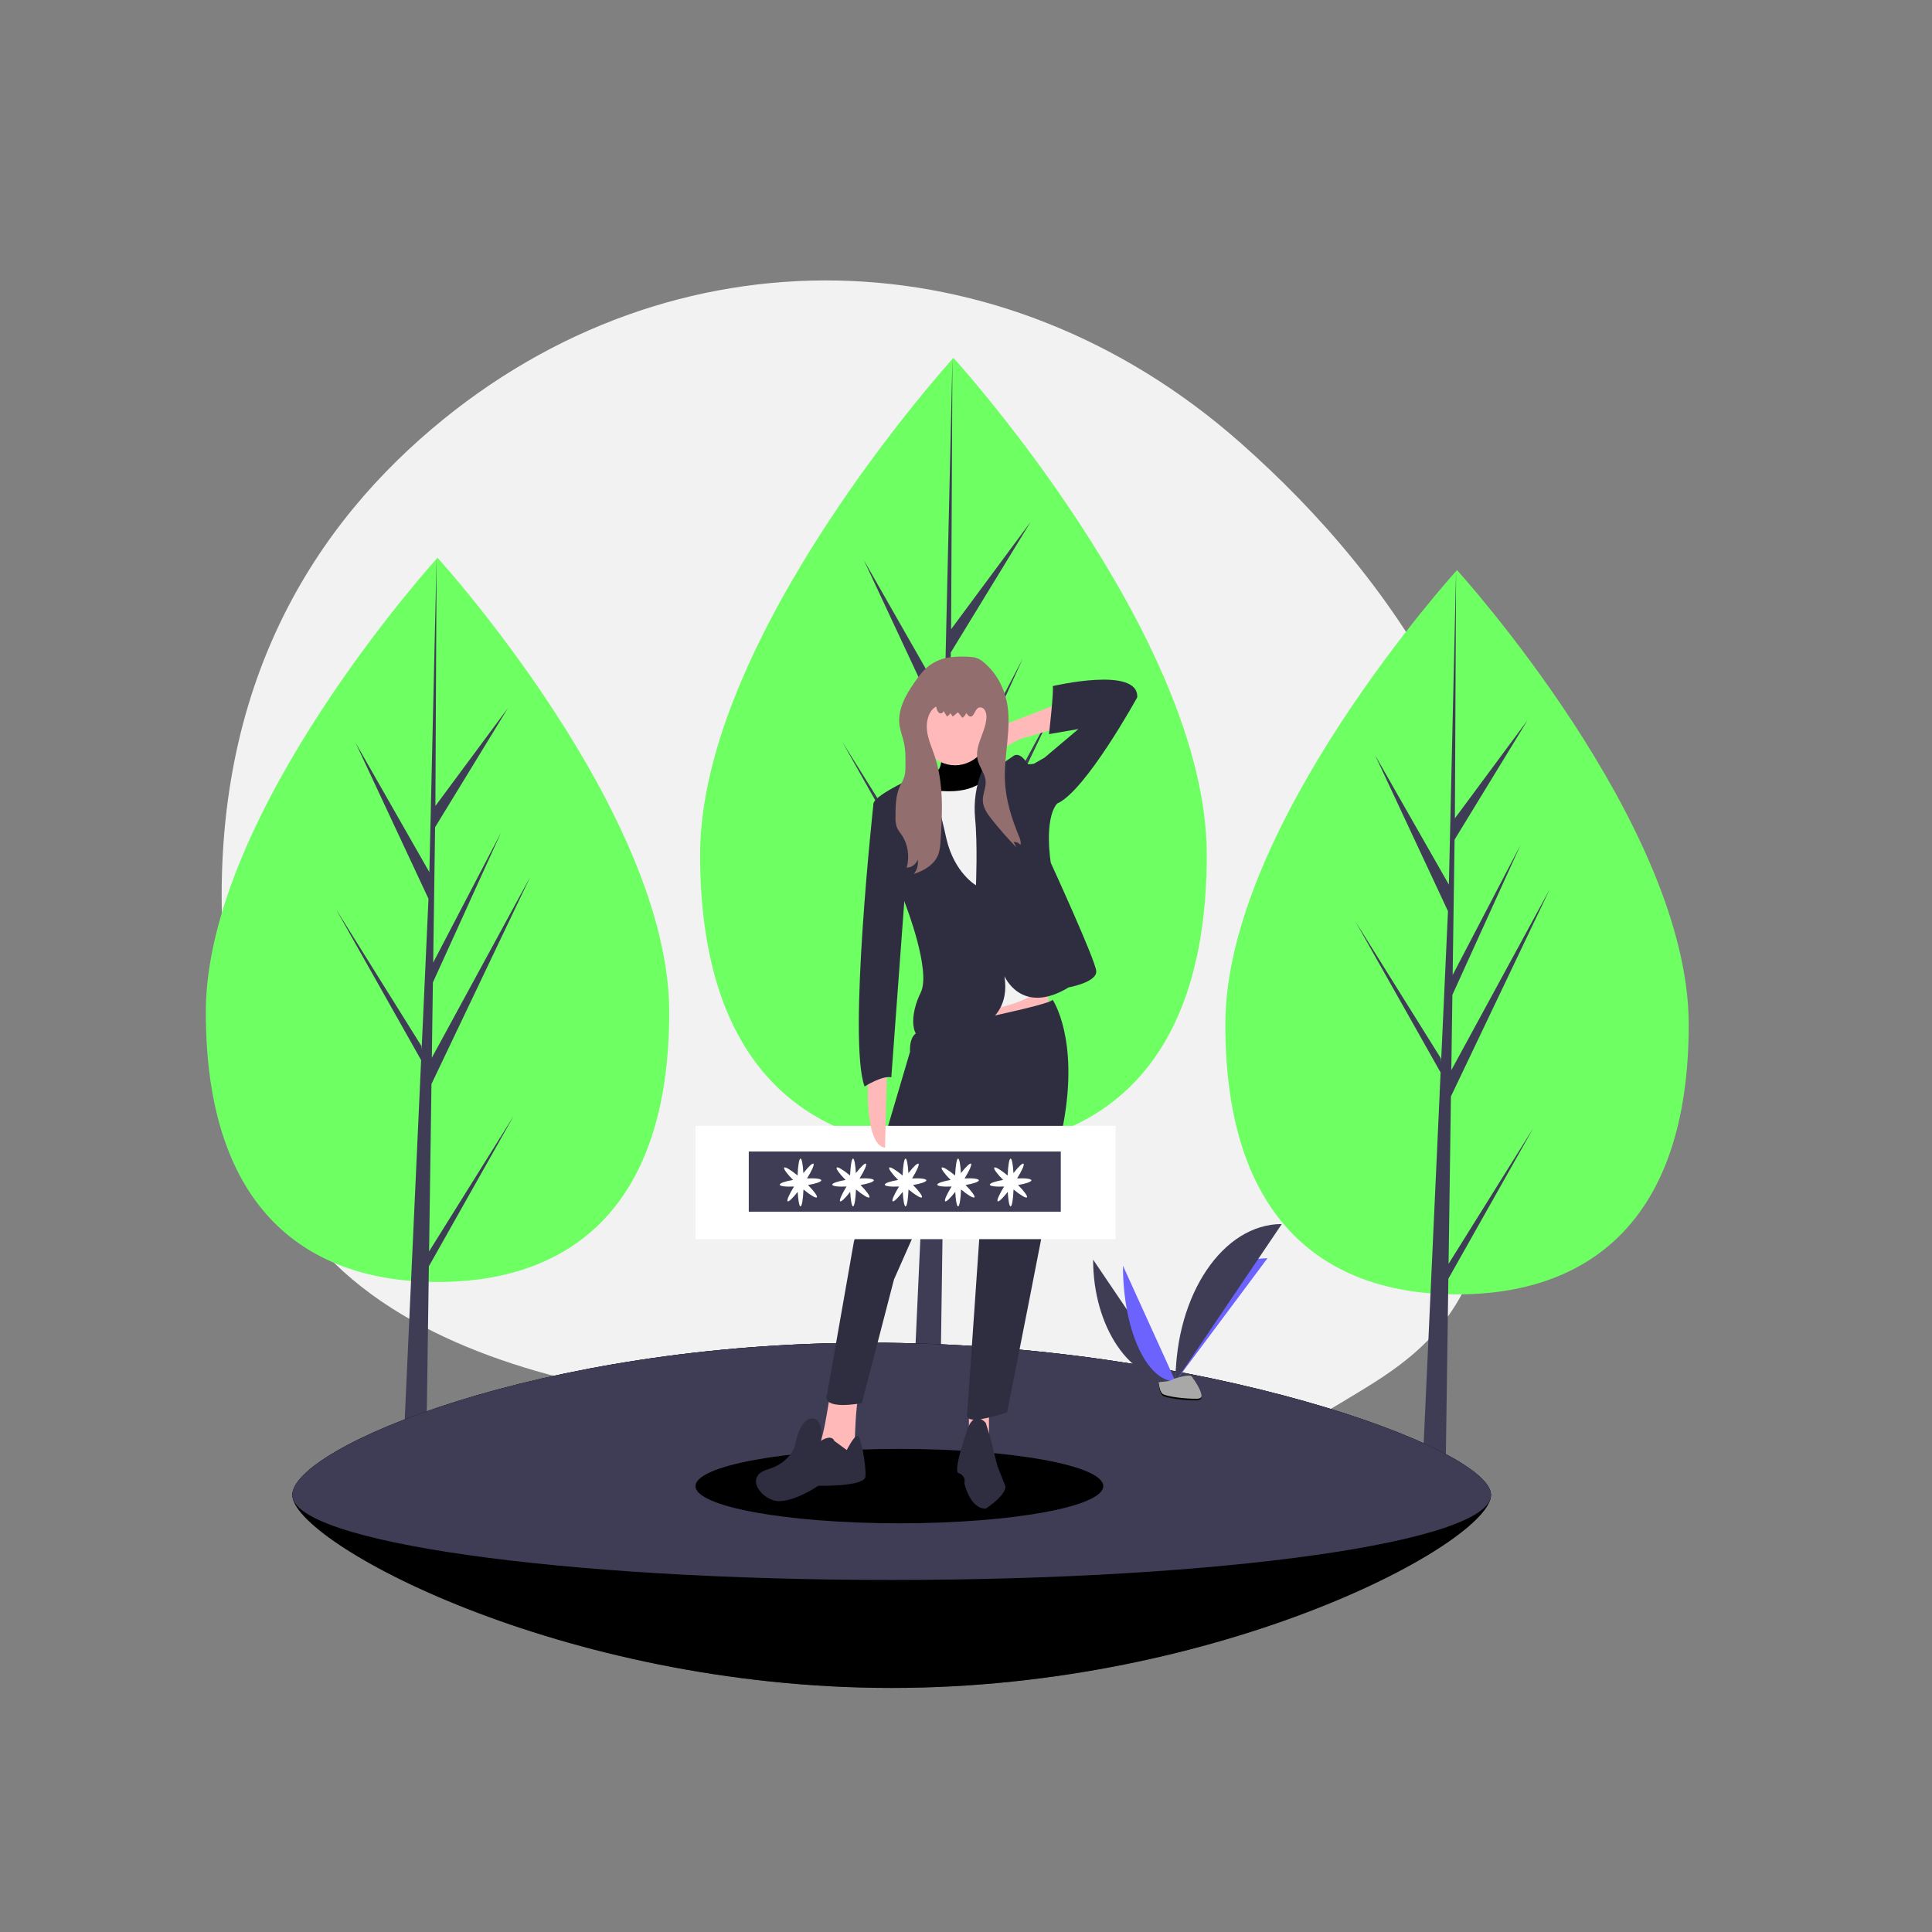 <?xml version="1.0" encoding="UTF-8" standalone="no"?>
<!DOCTYPE svg PUBLIC "-//W3C//DTD SVG 1.1//EN" "http://www.w3.org/Graphics/SVG/1.1/DTD/svg11.dtd">
<svg version="1.1" xmlns="http://www.w3.org/2000/svg" xmlns:xlink="http://www.w3.org/1999/xlink" preserveAspectRatio="xMidYMid meet" viewBox="0 0 640 640" width="640" height="640"><rect x="0" y="0" width="640" height="640" fill="#808080" stroke="none"/><defs><path d="M486.52 424.12C476.29 446.72 458.78 455.82 443.15 465.34C438.63 468.09 433.93 470.43 429.09 472.35C400.64 483.66 368.79 480.66 343.77 474.69C326.23 470.49 308.42 467.91 290.51 466.97C282.85 466.57 276.71 466.61 275.18 466.57C267.29 466.59 125.22 469.68 90.62 389.41C82.08 369.61 76.23 345.42 74.13 315.94C68.18 232.59 100.88 177.84 143.07 142.06C222.88 74.37 332.28 77.21 410.91 146.68C463.29 192.96 512.33 262.99 502.51 359.43C499.82 385.91 494.21 407.17 486.52 424.12Z" id="a1XpGnd6Yb"></path><path d="M144.94 424.68C102.55 424.68 68.18 401.55 68.18 335.3C68.18 269.04 144.94 184.76 144.94 184.76C144.94 184.76 221.69 269.04 221.69 335.3C221.69 401.55 187.33 424.68 144.94 424.68Z" id="a1g078yIwb"></path><path d="M142.93 359.1L175.64 290.5L143.05 350.4L143.4 325.47L165.95 275.84L143.5 318.87L143.5 318.87L144.13 274.03L168.28 234.52L144.23 266.98L144.63 184.76L142.13 293.6L142.34 289.11L117.79 246.05L141.94 297.73L139.66 347.81L139.59 346.49L111.29 301.16L139.5 351.18L139.22 357.44L139.17 357.54L139.19 358.05L133.39 485.11L141.14 485.11L142.07 419.48L170.21 369.59L142.14 414.55L142.14 414.55L142.93 359.1Z" id="aBuEy1yN"></path><path d="M482.65 428.79C440.26 428.79 405.9 405.66 405.9 339.4C405.9 273.15 482.65 188.86 482.65 188.86C482.65 188.86 559.41 273.15 559.41 339.4C559.41 405.66 525.04 428.79 482.65 428.79Z" id="aaKJ7MfKs"></path><path d="M480.64 363.21L513.36 294.61L480.77 354.51L481.12 329.58L503.67 279.95L481.21 322.98L481.21 322.98L481.85 278.14L505.99 238.62L481.95 271.08L482.35 188.86L479.85 297.71L480.06 293.22L455.51 250.15L479.66 301.84L477.37 351.92L477.31 350.59L449.01 305.27L477.22 355.29L476.93 361.55L476.88 361.64L476.91 362.16L471.1 489.22L478.86 489.22L479.79 423.59L507.93 373.69L479.86 418.66L479.86 418.66L480.64 363.21Z" id="k4lNgzoN2E"></path><path d="M315.84 380.86C269.49 380.86 231.92 355.57 231.92 283.13C231.92 210.69 315.84 118.54 315.84 118.54C315.84 118.54 399.76 210.69 399.76 283.13C399.76 355.57 362.19 380.86 315.84 380.86Z" id="cJs2WGzZ7"></path><path d="M313.64 309.16L349.41 234.16L313.78 299.65L314.17 272.39L338.82 218.13L314.27 265.17L314.27 265.17L314.96 216.15L341.36 172.95L315.07 208.44L315.51 118.54L312.78 237.55L313 232.64L286.16 185.55L312.57 242.06L310.07 296.82L310 295.37L279.06 245.82L309.9 300.5L309.59 307.35L309.53 307.45L309.56 308.01L303.21 446.93L311.69 446.93L312.71 375.18L343.48 320.63L312.78 369.78L312.78 369.78L313.64 309.16Z" id="a1FlBBlzay"></path><path d="M295.37 559.15C185.72 559.15 96.84 510.77 96.84 495.22C96.84 479.68 178.56 444.79 288.21 444.79C397.86 444.79 493.91 479.68 493.91 495.22C493.91 510.77 405.02 559.15 295.37 559.15Z" id="aS4n8Njwd"></path><path d="M295.37 559.15C185.72 559.15 96.84 510.77 96.84 495.22C96.84 479.68 178.56 444.79 288.21 444.79C397.86 444.79 493.91 479.68 493.91 495.22C493.91 510.77 405.02 559.15 295.37 559.15Z" id="b5nX8wF20c"></path><path d="M295.37 523.38C185.72 523.38 96.84 510.77 96.84 495.22C96.84 479.68 178.56 444.79 288.21 444.79C397.86 444.79 493.91 479.68 493.91 495.22C493.91 510.77 405.02 523.38 295.37 523.38Z" id="b1GzztRzpC"></path><path d="M362.11 417.27C362.11 439.57 374.32 457.62 389.41 457.62" id="aeArKEInW"></path><path d="M389.41 457.62C389.41 435.06 403.03 416.81 419.87 416.81" id="f3BmrfUoZp"></path><path d="M372 419.29C372 440.48 379.79 457.62 389.41 457.62" id="b8tPwm7IM"></path><path d="M389.41 457.62C389.41 428.8 405.15 405.48 424.61 405.48" id="cb7XcgMSC"></path><path d="M388.7 456.81C388.7 456.81 394.66 454.73 394.95 456.25C394.95 456.25 400.76 463.85 396.39 463.89C396.39 463.89 386.24 463.11 385.07 462.29C383.91 461.48 383.67 457.9 383.67 457.9C384.67 457.69 387.54 457.77 388.7 456.81Z" id="ahx0eD6F2"></path><path d="M385.15 461.76C384.27 461.14 383.91 458.92 383.79 457.9C383.71 457.9 383.67 457.9 383.67 457.9C383.67 457.9 383.91 461.48 385.07 462.29C386.24 463.11 392.02 463.93 396.39 463.89C397.65 463.88 398.09 463.36 398.07 462.6C397.89 463.06 397.41 463.35 396.47 463.36C392.1 463.4 386.32 462.58 385.15 461.76Z" id="bq5WTa3lS"></path><path d="M365.48 492.29C365.48 499.09 335.24 504.61 297.93 504.61C260.63 504.61 230.39 499.09 230.39 492.29C230.39 485.49 260.63 479.97 297.93 479.97C335.24 479.97 365.48 485.49 365.48 492.29Z" id="a3ksSO28hd"></path><path d="M327.61 464.73C327.61 464.73 327.61 464.73 327.61 464.73C327.61 475.28 327.61 481.15 327.61 482.32C327.61 482.32 327.61 482.32 327.61 482.32C323.62 482.32 321.4 482.32 320.96 482.32C320.96 482.32 320.96 482.32 320.96 482.32C320.96 471.76 320.96 465.9 320.96 464.73C320.96 464.73 320.96 464.73 320.96 464.73C324.95 464.73 327.17 464.73 327.61 464.73Z" id="aBNDz5Zx"></path><path d="M347.8 335.21L324.48 343.33L321.53 328.45L346.91 327.09L346.91 327.09L347.8 335.21Z" id="dtAPG6dBM"></path><path d="M310.61 255.03C310.61 255.03 305.29 257.4 305.29 257.4C305.21 257.83 304.82 259.97 304.11 263.83L312.38 269.58L325.95 267.89L329.79 261.12C327.49 258.48 326.21 257.02 325.95 256.72C325.95 256.72 322.71 248.6 323.89 246.91C325.07 245.22 312.38 248.94 312.38 248.94C312.02 250.16 311.79 255.03 310.61 255.03Z" id="e3klHl5LLR"></path><path d="M310.61 255.03C310.61 255.03 305.29 257.4 305.29 257.4C305.21 257.83 304.82 259.97 304.11 263.83L312.38 269.58L325.95 267.89L329.79 261.12C327.49 258.48 326.21 257.02 325.95 256.72C325.95 256.72 322.71 248.6 323.89 246.91C325.07 245.22 312.38 248.94 312.38 248.94C312.02 250.16 311.79 255.03 310.61 255.03Z" id="eh2M36hqi"></path><path d="M269.58 481.37C269.58 481.37 281.97 485.09 281.97 485.09C282.09 484.35 283.04 478.39 283.15 477.65C283.15 477.65 283.45 464.11 284.63 462.08C285.81 460.05 275.48 459.72 275.48 459.72C274.3 464.05 272.82 480.02 269.58 481.37Z" id="bnxUVmdlV"></path><path d="M348.68 331.15C348.68 331.15 357.54 344.01 352.22 372.43C346.91 400.85 333.63 467.84 333.63 467.84C333.63 467.84 320.05 472.57 320.35 468.85C320.64 465.13 325.07 400.51 325.07 400.51C324.87 398.68 323.89 389.55 322.12 373.11L317.1 376.49L296.14 423.85C289.77 448.42 286.22 462.06 285.52 464.79C285.52 464.79 271.94 467.5 274 461.75C274 461.75 282.86 411.34 282.86 411.34C284.72 405.04 299.6 354.7 301.46 348.41C301.46 348.41 300.86 341.64 305.59 341.64C314.21 339.54 348.39 332.85 348.68 331.15Z" id="b1awCyaWnv"></path><path d="M316.36 225.09C309.51 225.09 303.96 231.45 303.96 239.3C303.96 247.15 309.51 253.51 316.36 253.51C323.21 253.51 328.76 247.15 328.76 239.3C328.76 231.45 323.21 225.09 316.36 225.09Z" id="b2jbjbPS6"></path><path d="M309.42 261.8C309.42 261.8 313.26 298 313.26 298C313.82 301.82 318.31 332.41 318.87 336.23C318.87 336.23 343.66 332.85 344.55 326.42C345.44 319.99 329.2 257.06 329.2 257.06C325.25 258.01 323.3 263.49 309.42 261.8Z" id="c52drcxjZP"></path><path d="M313.56 278.04C313.56 278.04 308.54 255.37 307.06 255.71C305.82 255.99 294.26 261.1 290.51 264.52C289.82 265.15 289.4 265.72 289.35 266.2C289.06 269.24 299.98 299.69 299.98 299.69C299.98 299.69 308.54 321.68 305 328.79C301.46 335.89 301.16 345.03 307.65 344.35C314.15 343.67 335.7 342.32 332.74 323.37C332.74 323.37 338.35 336.57 354 327.09C354 327.09 363.44 325.4 363.15 321.68C362.85 317.96 348.09 285.82 348.09 285.82C348.09 285.82 345.73 271.61 350.16 266.2C349.16 264.84 341.13 254.02 340.12 252.66C340.12 252.66 337.76 248.6 335.4 250.63C335.4 250.63 327.73 256.05 326.84 256.39C326.84 256.39 325.37 255.17 325.37 255.17C323.33 260.07 322.51 265.53 323 270.93C323.89 279.73 323.3 293.26 323.3 293.26C323.3 293.26 316.21 289.2 313.56 278.04Z" id="bkGdhtM4T"></path><path d="M276.37 477.31C276.37 477.31 275.71 474.94 271.9 477.31C271.9 477.31 273.12 469.87 268.99 469.87C264.85 469.87 263.38 478.66 263.38 478.66C263.38 478.66 262.2 484.41 254.23 486.78C246.26 489.15 252.46 497.27 258.06 497.27C263.67 497.27 271.05 492.19 271.05 492.19C271.05 492.19 286.4 492.53 286.7 489.15C286.99 485.77 285.22 475.62 284.04 475.62C282.86 475.62 280.5 480.35 280.5 480.35C279.67 479.74 277.19 477.92 276.37 477.31Z" id="d4t0K9Q0TE"></path><path d="M326.54 471.35C326.54 471.35 322.41 466.28 320.05 474.74C320.05 474.74 315.92 486.58 317.39 487.93C317.39 487.93 320.05 488.61 319.46 491.32C319.46 491.32 321.23 499.77 326.54 499.77C326.54 499.77 333.33 495.38 333.04 492.33C333.04 492.33 330.38 485.56 330.38 485.56C330.22 484.93 329.44 481.78 328.02 476.09C327.23 473.57 326.74 471.99 326.54 471.35Z" id="e4jzSBIWGA"></path><path d="M349.86 233.38C340.48 237.03 335.26 239.06 334.22 239.47C334.22 239.47 320.05 248.94 326.25 250.97C326.25 250.97 337.76 244.88 337.76 244.88C338.67 244.61 343.19 243.26 351.34 240.82L349.86 233.38Z" id="b8E9AUm43F"></path><path d="M302.92 226.07C300.06 230.17 297.27 235.06 297.97 240.24C298.24 242.21 299 244.04 299.43 245.97C300.01 248.57 299.97 251.3 299.93 253.98C299.96 255.13 299.84 256.27 299.56 257.37C299.15 258.43 298.66 259.47 298.11 260.45C296.69 263.48 296.65 267.09 296.65 270.53C296.58 271.69 296.72 272.86 297.06 273.95C297.44 274.99 298.17 275.8 298.77 276.69C300.78 279.76 301.37 283.75 300.36 287.41C301.93 287.42 303.36 286.38 304.04 284.75C304.24 286.49 303.76 288.24 302.72 289.53C306.1 288.38 309.72 286.44 310.96 282.66C311.32 281.37 311.52 280.03 311.56 278.68C312.22 269.19 312.6 259.34 309.62 250.44C308.67 247.6 307.38 244.84 307.06 241.82C306.74 238.79 307.72 235.3 310.14 234.05C310.2 234.82 310.5 235.55 310.99 236.09C311.53 236.55 312.52 236.26 312.53 235.49C312.65 235.68 313.59 237.17 313.71 237.36C314.15 237.1 314.54 236.72 314.82 236.25C314.87 236.32 315.14 236.7 315.62 237.37L317.33 235.95C318.22 237.05 318.71 237.66 318.81 237.78C319.38 237.41 319.84 236.84 320.11 236.16C320.43 236.7 320.83 237.3 321.4 237.36C322.64 237.49 322.9 235.23 323.98 234.52C324.81 234.1 325.78 234.44 326.27 235.32C326.72 236.19 326.88 237.22 326.73 238.22C326.28 242.87 322.82 247.12 323.85 251.65C324.42 254.19 326.37 256.24 326.51 258.86C326.63 260.96 325.56 262.95 325.57 265.05C325.59 267.52 327.08 269.61 328.53 271.43C331.11 274.67 333.83 277.75 336.68 280.69C336.15 279.63 335.86 279.04 335.8 278.92C336.63 278.85 337.45 279.19 338.04 279.87C338.3 278.85 337.88 277.79 337.48 276.84C335.11 271.13 333.19 265.05 332.9 258.73C332.51 249.95 335.26 241.03 333.52 232.47C332.51 227.67 330.17 223.38 326.85 220.25C325.23 218.73 324.01 217.82 321.92 217.65C319.58 217.41 317.23 217.44 314.9 217.71C312.32 217.99 309.84 218.98 307.66 220.6C305.81 222.06 304.33 224.06 302.92 226.07Z" id="c14tal1V6F"></path><path d="M337.76 253C337.76 253 341.01 253.34 342.48 253C342.48 253 346.03 250.97 346.03 250.97C346.77 250.34 350.51 247.18 357.24 241.5C351.4 242.51 348.15 243.08 347.5 243.19C347.5 243.19 349.27 227.63 348.68 227.29C348.68 227.29 377.31 220.52 376.72 231.01C376.72 231.01 359.6 262.14 350.16 266.2C349.75 266.26 347.68 266.6 343.96 267.21C340.65 259.63 338.59 254.9 337.76 253Z" id="b8zKYdnmLp"></path><path d="M369.57 372.95C369.57 372.95 369.57 372.95 369.57 372.95C369.57 395.47 369.57 407.98 369.57 410.48C369.57 410.48 369.57 410.48 369.57 410.48C286.06 410.48 239.67 410.48 230.39 410.48C230.39 410.48 230.39 410.48 230.39 410.48C230.39 387.96 230.39 375.45 230.39 372.95C230.39 372.95 230.39 372.95 230.39 372.95C313.9 372.95 360.29 372.95 369.57 372.95Z" id="d3PZ3b6anD"></path><path d="M351.4 381.45C351.4 381.45 351.4 381.45 351.4 381.45C351.4 393.41 351.4 400.06 351.4 401.39C351.4 401.39 351.4 401.39 351.4 401.39C289.39 401.39 254.93 401.39 248.04 401.39C248.04 401.39 248.04 401.39 248.04 401.39C248.04 389.43 248.04 382.78 248.04 381.45C248.04 381.45 248.04 381.45 248.04 381.45C310.06 381.45 344.51 381.45 351.4 381.45Z" id="b7evXnZFcW"></path><path d="M267.34 390.37C268.91 387.84 269.82 385.82 269.47 385.5C269.13 385.2 267.78 386.5 266.13 388.61C265.97 385.78 265.61 383.8 265.18 383.8C264.72 383.8 264.33 386.15 264.21 389.4C261.91 387.5 260.05 386.39 259.76 386.8C259.49 387.2 260.73 388.87 262.71 390.87C260.1 391.32 258.26 391.94 258.31 392.44C258.35 392.96 260.32 393.18 263.03 393.05C261.46 395.59 260.55 397.61 260.9 397.93C261.23 398.23 262.59 396.93 264.24 394.82C264.4 397.65 264.76 399.63 265.18 399.63C265.64 399.63 266.03 397.27 266.16 394.03C268.46 395.92 270.32 397.04 270.6 396.62C270.88 396.23 269.63 394.55 267.66 392.55C270.27 392.11 272.1 391.48 272.06 390.98C272.02 390.47 270.05 390.24 267.34 390.37Z" id="bp4RYv7RM"></path><path d="M284.74 390.37C286.31 387.84 287.22 385.82 286.86 385.5C286.53 385.2 285.18 386.5 283.52 388.61C283.37 385.78 283 383.8 282.58 383.8C282.12 383.8 281.73 386.15 281.6 389.4C279.3 387.5 277.45 386.39 277.16 386.8C276.89 387.2 278.13 388.87 280.11 390.87C277.5 391.32 275.66 391.94 275.7 392.44C275.74 392.96 277.72 393.18 280.42 393.05C278.86 395.59 277.95 397.61 278.3 397.93C278.63 398.23 279.99 396.93 281.64 394.82C281.8 397.65 282.16 399.63 282.58 399.63C283.04 399.63 283.43 397.27 283.56 394.03C285.86 395.92 287.72 397.04 288 396.62C288.27 396.23 287.03 394.55 285.06 392.55C287.66 392.11 289.5 391.48 289.46 390.98C289.42 390.47 287.45 390.24 284.74 390.37Z" id="eouyNBAXX"></path><path d="M302.14 390.37C303.7 387.84 304.61 385.82 304.26 385.5C303.93 385.2 302.57 386.5 300.92 388.61C300.76 385.78 300.4 383.8 299.98 383.8C299.52 383.8 299.13 386.15 299 389.4C296.7 387.5 294.84 386.39 294.56 386.8C294.29 387.2 295.53 388.87 297.5 390.87C294.9 391.32 293.06 391.94 293.1 392.44C293.14 392.96 295.12 393.18 297.82 393.05C296.25 395.59 295.34 397.61 295.7 397.93C296.03 398.23 297.39 396.93 299.04 394.82C299.19 397.65 299.56 399.63 299.98 399.63C300.44 399.63 300.83 397.27 300.96 394.03C303.26 395.92 305.11 397.04 305.4 396.62C305.67 396.23 304.43 394.55 302.45 392.55C305.06 392.11 306.9 391.48 306.86 390.98C306.82 390.47 304.84 390.24 302.14 390.37Z" id="afmIVNuhE"></path><path d="M319.53 390.37C321.1 387.84 322.01 385.82 321.66 385.5C321.33 385.2 319.97 386.5 318.32 388.61C318.16 385.78 317.8 383.8 317.38 383.8C316.92 383.8 316.53 386.15 316.4 389.4C314.1 387.5 312.24 386.39 311.96 386.8C311.68 387.2 312.93 388.87 314.9 390.87C312.29 391.32 310.46 391.94 310.5 392.44C310.54 392.96 312.51 393.18 315.22 393.05C313.65 395.59 312.74 397.61 313.09 397.93C313.43 398.23 314.78 396.93 316.44 394.82C316.59 397.65 316.95 399.63 317.38 399.63C317.84 399.63 318.23 397.27 318.36 394.03C320.65 395.92 322.51 397.04 322.8 396.62C323.07 396.23 321.83 394.55 319.85 392.55C322.46 392.11 324.3 391.48 324.25 390.98C324.21 390.47 322.24 390.24 319.53 390.37Z" id="aJtx2a50e"></path><path d="M336.93 390.37C338.5 387.84 339.41 385.82 339.06 385.5C338.72 385.2 337.37 386.5 335.72 388.61C335.56 385.78 335.2 383.8 334.77 383.8C334.31 383.8 333.92 386.15 333.8 389.4C331.5 387.5 329.64 386.39 329.35 386.8C329.08 387.2 330.32 388.87 332.3 390.87C329.69 391.32 327.86 391.94 327.9 392.44C327.94 392.96 329.91 393.18 332.62 393.05C331.05 395.59 330.14 397.61 330.49 397.93C330.82 398.23 332.18 396.93 333.83 394.82C333.99 397.65 334.35 399.63 334.77 399.63C335.24 399.63 335.62 397.27 335.75 394.03C338.05 395.92 339.91 397.04 340.19 396.62C340.47 396.23 339.22 394.55 337.25 392.55C339.86 392.11 341.69 391.48 341.65 390.98C341.61 390.47 339.64 390.24 336.93 390.37Z" id="ah15Et8aT"></path><path d="M287.58 356.87C287.58 356.87 286.11 379.2 293.19 380.21C293.19 380.21 293.78 354.84 293.78 354.84C292.54 355.24 288.82 356.46 287.58 356.87Z" id="a2LCSmhMm"></path><path d="M291.42 265.52C290.18 265.93 289.49 266.15 289.35 266.2C289.35 266.2 280.79 344.69 286.4 359.91C286.4 359.91 292.3 356.19 295.26 356.87C295.57 352.6 297.15 331.29 299.98 292.92L291.42 265.52Z" id="h3bI6cFPU"></path></defs><g><g><g><use xlink:href="#a1XpGnd6Yb" opacity="1" fill="#f2f2f2" fill-opacity="1"></use><g><use xlink:href="#a1XpGnd6Yb" opacity="1" fill-opacity="0" stroke="#000000" stroke-width="1" stroke-opacity="0"></use></g></g><g><use xlink:href="#a1g078yIwb" opacity="1" fill="#6eff63" fill-opacity="1"></use><g><use xlink:href="#a1g078yIwb" opacity="1" fill-opacity="0" stroke="#000000" stroke-width="1" stroke-opacity="0"></use></g></g><g><use xlink:href="#aBuEy1yN" opacity="1" fill="#3f3d56" fill-opacity="1"></use><g><use xlink:href="#aBuEy1yN" opacity="1" fill-opacity="0" stroke="#000000" stroke-width="1" stroke-opacity="0"></use></g></g><g><use xlink:href="#aaKJ7MfKs" opacity="1" fill="#6eff63" fill-opacity="1"></use><g><use xlink:href="#aaKJ7MfKs" opacity="1" fill-opacity="0" stroke="#000000" stroke-width="1" stroke-opacity="0"></use></g></g><g><use xlink:href="#k4lNgzoN2E" opacity="1" fill="#3f3d56" fill-opacity="1"></use><g><use xlink:href="#k4lNgzoN2E" opacity="1" fill-opacity="0" stroke="#000000" stroke-width="1" stroke-opacity="0"></use></g></g><g><use xlink:href="#cJs2WGzZ7" opacity="1" fill="#6eff63" fill-opacity="1"></use><g><use xlink:href="#cJs2WGzZ7" opacity="1" fill-opacity="0" stroke="#000000" stroke-width="1" stroke-opacity="0"></use></g></g><g><use xlink:href="#a1FlBBlzay" opacity="1" fill="#3f3d56" fill-opacity="1"></use><g><use xlink:href="#a1FlBBlzay" opacity="1" fill-opacity="0" stroke="#000000" stroke-width="1" stroke-opacity="0"></use></g></g><g><use xlink:href="#aS4n8Njwd" opacity="1" fill="#3f3d56" fill-opacity="1"></use><g><use xlink:href="#aS4n8Njwd" opacity="1" fill-opacity="0" stroke="#000000" stroke-width="1" stroke-opacity="0"></use></g></g><g><use xlink:href="#b5nX8wF20c" opacity="1" fill="#000000" fill-opacity="1"></use><g><use xlink:href="#b5nX8wF20c" opacity="1" fill-opacity="0" stroke="#000000" stroke-width="1" stroke-opacity="0"></use></g></g><g><use xlink:href="#b1GzztRzpC" opacity="1" fill="#3f3d56" fill-opacity="1"></use><g><use xlink:href="#b1GzztRzpC" opacity="1" fill-opacity="0" stroke="#000000" stroke-width="1" stroke-opacity="0"></use></g></g><g><use xlink:href="#aeArKEInW" opacity="1" fill="#3f3d56" fill-opacity="1"></use><g><use xlink:href="#aeArKEInW" opacity="1" fill-opacity="0" stroke="#000000" stroke-width="1" stroke-opacity="0"></use></g></g><g><use xlink:href="#f3BmrfUoZp" opacity="1" fill="#6c63ff" fill-opacity="1"></use><g><use xlink:href="#f3BmrfUoZp" opacity="1" fill-opacity="0" stroke="#000000" stroke-width="1" stroke-opacity="0"></use></g></g><g><use xlink:href="#b8tPwm7IM" opacity="1" fill="#6c63ff" fill-opacity="1"></use><g><use xlink:href="#b8tPwm7IM" opacity="1" fill-opacity="0" stroke="#000000" stroke-width="1" stroke-opacity="0"></use></g></g><g><use xlink:href="#cb7XcgMSC" opacity="1" fill="#3f3d56" fill-opacity="1"></use><g><use xlink:href="#cb7XcgMSC" opacity="1" fill-opacity="0" stroke="#000000" stroke-width="1" stroke-opacity="0"></use></g></g><g><use xlink:href="#ahx0eD6F2" opacity="1" fill="#a8a8a8" fill-opacity="1"></use><g><use xlink:href="#ahx0eD6F2" opacity="1" fill-opacity="0" stroke="#000000" stroke-width="1" stroke-opacity="0"></use></g></g><g><use xlink:href="#bq5WTa3lS" opacity="1" fill="#000000" fill-opacity="1"></use><g><use xlink:href="#bq5WTa3lS" opacity="1" fill-opacity="0" stroke="#000000" stroke-width="1" stroke-opacity="0"></use></g></g><g><use xlink:href="#a3ksSO28hd" opacity="1" fill="#000000" fill-opacity="1"></use><g><use xlink:href="#a3ksSO28hd" opacity="1" fill-opacity="0" stroke="#000000" stroke-width="1" stroke-opacity="0"></use></g></g><g><use xlink:href="#aBNDz5Zx" opacity="1" fill="#ffb9b9" fill-opacity="1"></use><g><use xlink:href="#aBNDz5Zx" opacity="1" fill-opacity="0" stroke="#000000" stroke-width="1" stroke-opacity="0"></use></g></g><g><use xlink:href="#dtAPG6dBM" opacity="1" fill="#ffb9b9" fill-opacity="1"></use><g><use xlink:href="#dtAPG6dBM" opacity="1" fill-opacity="0" stroke="#000000" stroke-width="1" stroke-opacity="0"></use></g></g><g><use xlink:href="#e3klHl5LLR" opacity="1" fill="#ffb9b9" fill-opacity="1"></use><g><use xlink:href="#e3klHl5LLR" opacity="1" fill-opacity="0" stroke="#000000" stroke-width="1" stroke-opacity="0"></use></g></g><g><use xlink:href="#eh2M36hqi" opacity="1" fill="#000000" fill-opacity="1"></use><g><use xlink:href="#eh2M36hqi" opacity="1" fill-opacity="0" stroke="#000000" stroke-width="1" stroke-opacity="0"></use></g></g><g><use xlink:href="#bnxUVmdlV" opacity="1" fill="#ffb9b9" fill-opacity="1"></use><g><use xlink:href="#bnxUVmdlV" opacity="1" fill-opacity="0" stroke="#000000" stroke-width="1" stroke-opacity="0"></use></g></g><g><use xlink:href="#b1awCyaWnv" opacity="1" fill="#2f2e41" fill-opacity="1"></use><g><use xlink:href="#b1awCyaWnv" opacity="1" fill-opacity="0" stroke="#000000" stroke-width="1" stroke-opacity="0"></use></g></g><g><use xlink:href="#b2jbjbPS6" opacity="1" fill="#ffb9b9" fill-opacity="1"></use><g><use xlink:href="#b2jbjbPS6" opacity="1" fill-opacity="0" stroke="#000000" stroke-width="1" stroke-opacity="0"></use></g></g><g><use xlink:href="#c52drcxjZP" opacity="1" fill="#f2f2f2" fill-opacity="1"></use><g><use xlink:href="#c52drcxjZP" opacity="1" fill-opacity="0" stroke="#000000" stroke-width="1" stroke-opacity="0"></use></g></g><g><use xlink:href="#bkGdhtM4T" opacity="1" fill="#2f2e41" fill-opacity="1"></use><g><use xlink:href="#bkGdhtM4T" opacity="1" fill-opacity="0" stroke="#000000" stroke-width="1" stroke-opacity="0"></use></g></g><g><use xlink:href="#d4t0K9Q0TE" opacity="1" fill="#2f2e41" fill-opacity="1"></use><g><use xlink:href="#d4t0K9Q0TE" opacity="1" fill-opacity="0" stroke="#000000" stroke-width="1" stroke-opacity="0"></use></g></g><g><use xlink:href="#e4jzSBIWGA" opacity="1" fill="#2f2e41" fill-opacity="1"></use><g><use xlink:href="#e4jzSBIWGA" opacity="1" fill-opacity="0" stroke="#000000" stroke-width="1" stroke-opacity="0"></use></g></g><g><use xlink:href="#b8E9AUm43F" opacity="1" fill="#ffb9b9" fill-opacity="1"></use><g><use xlink:href="#b8E9AUm43F" opacity="1" fill-opacity="0" stroke="#000000" stroke-width="1" stroke-opacity="0"></use></g></g><g><use xlink:href="#c14tal1V6F" opacity="1" fill="#936e6e" fill-opacity="1"></use><g><use xlink:href="#c14tal1V6F" opacity="1" fill-opacity="0" stroke="#000000" stroke-width="1" stroke-opacity="0"></use></g></g><g><use xlink:href="#b8zKYdnmLp" opacity="1" fill="#2f2e41" fill-opacity="1"></use><g><use xlink:href="#b8zKYdnmLp" opacity="1" fill-opacity="0" stroke="#000000" stroke-width="1" stroke-opacity="0"></use></g></g><g><use xlink:href="#d3PZ3b6anD" opacity="1" fill="#ffffff" fill-opacity="1"></use><g><use xlink:href="#d3PZ3b6anD" opacity="1" fill-opacity="0" stroke="#000000" stroke-width="1" stroke-opacity="0"></use></g></g><g><use xlink:href="#b7evXnZFcW" opacity="1" fill="#3f3d56" fill-opacity="1"></use><g><use xlink:href="#b7evXnZFcW" opacity="1" fill-opacity="0" stroke="#000000" stroke-width="1" stroke-opacity="0"></use></g></g><g><use xlink:href="#bp4RYv7RM" opacity="1" fill="#ffffff" fill-opacity="1"></use><g><use xlink:href="#bp4RYv7RM" opacity="1" fill-opacity="0" stroke="#000000" stroke-width="1" stroke-opacity="0"></use></g></g><g><use xlink:href="#eouyNBAXX" opacity="1" fill="#ffffff" fill-opacity="1"></use><g><use xlink:href="#eouyNBAXX" opacity="1" fill-opacity="0" stroke="#000000" stroke-width="1" stroke-opacity="0"></use></g></g><g><use xlink:href="#afmIVNuhE" opacity="1" fill="#ffffff" fill-opacity="1"></use><g><use xlink:href="#afmIVNuhE" opacity="1" fill-opacity="0" stroke="#000000" stroke-width="1" stroke-opacity="0"></use></g></g><g><use xlink:href="#aJtx2a50e" opacity="1" fill="#ffffff" fill-opacity="1"></use><g><use xlink:href="#aJtx2a50e" opacity="1" fill-opacity="0" stroke="#000000" stroke-width="1" stroke-opacity="0"></use></g></g><g><use xlink:href="#ah15Et8aT" opacity="1" fill="#ffffff" fill-opacity="1"></use><g><use xlink:href="#ah15Et8aT" opacity="1" fill-opacity="0" stroke="#000000" stroke-width="1" stroke-opacity="0"></use></g></g><g><use xlink:href="#a2LCSmhMm" opacity="1" fill="#ffb9b9" fill-opacity="1"></use><g><use xlink:href="#a2LCSmhMm" opacity="1" fill-opacity="0" stroke="#000000" stroke-width="1" stroke-opacity="0"></use></g></g><g><use xlink:href="#h3bI6cFPU" opacity="1" fill="#2f2e41" fill-opacity="1"></use><g><use xlink:href="#h3bI6cFPU" opacity="1" fill-opacity="0" stroke="#000000" stroke-width="1" stroke-opacity="0"></use></g></g></g></g></svg>